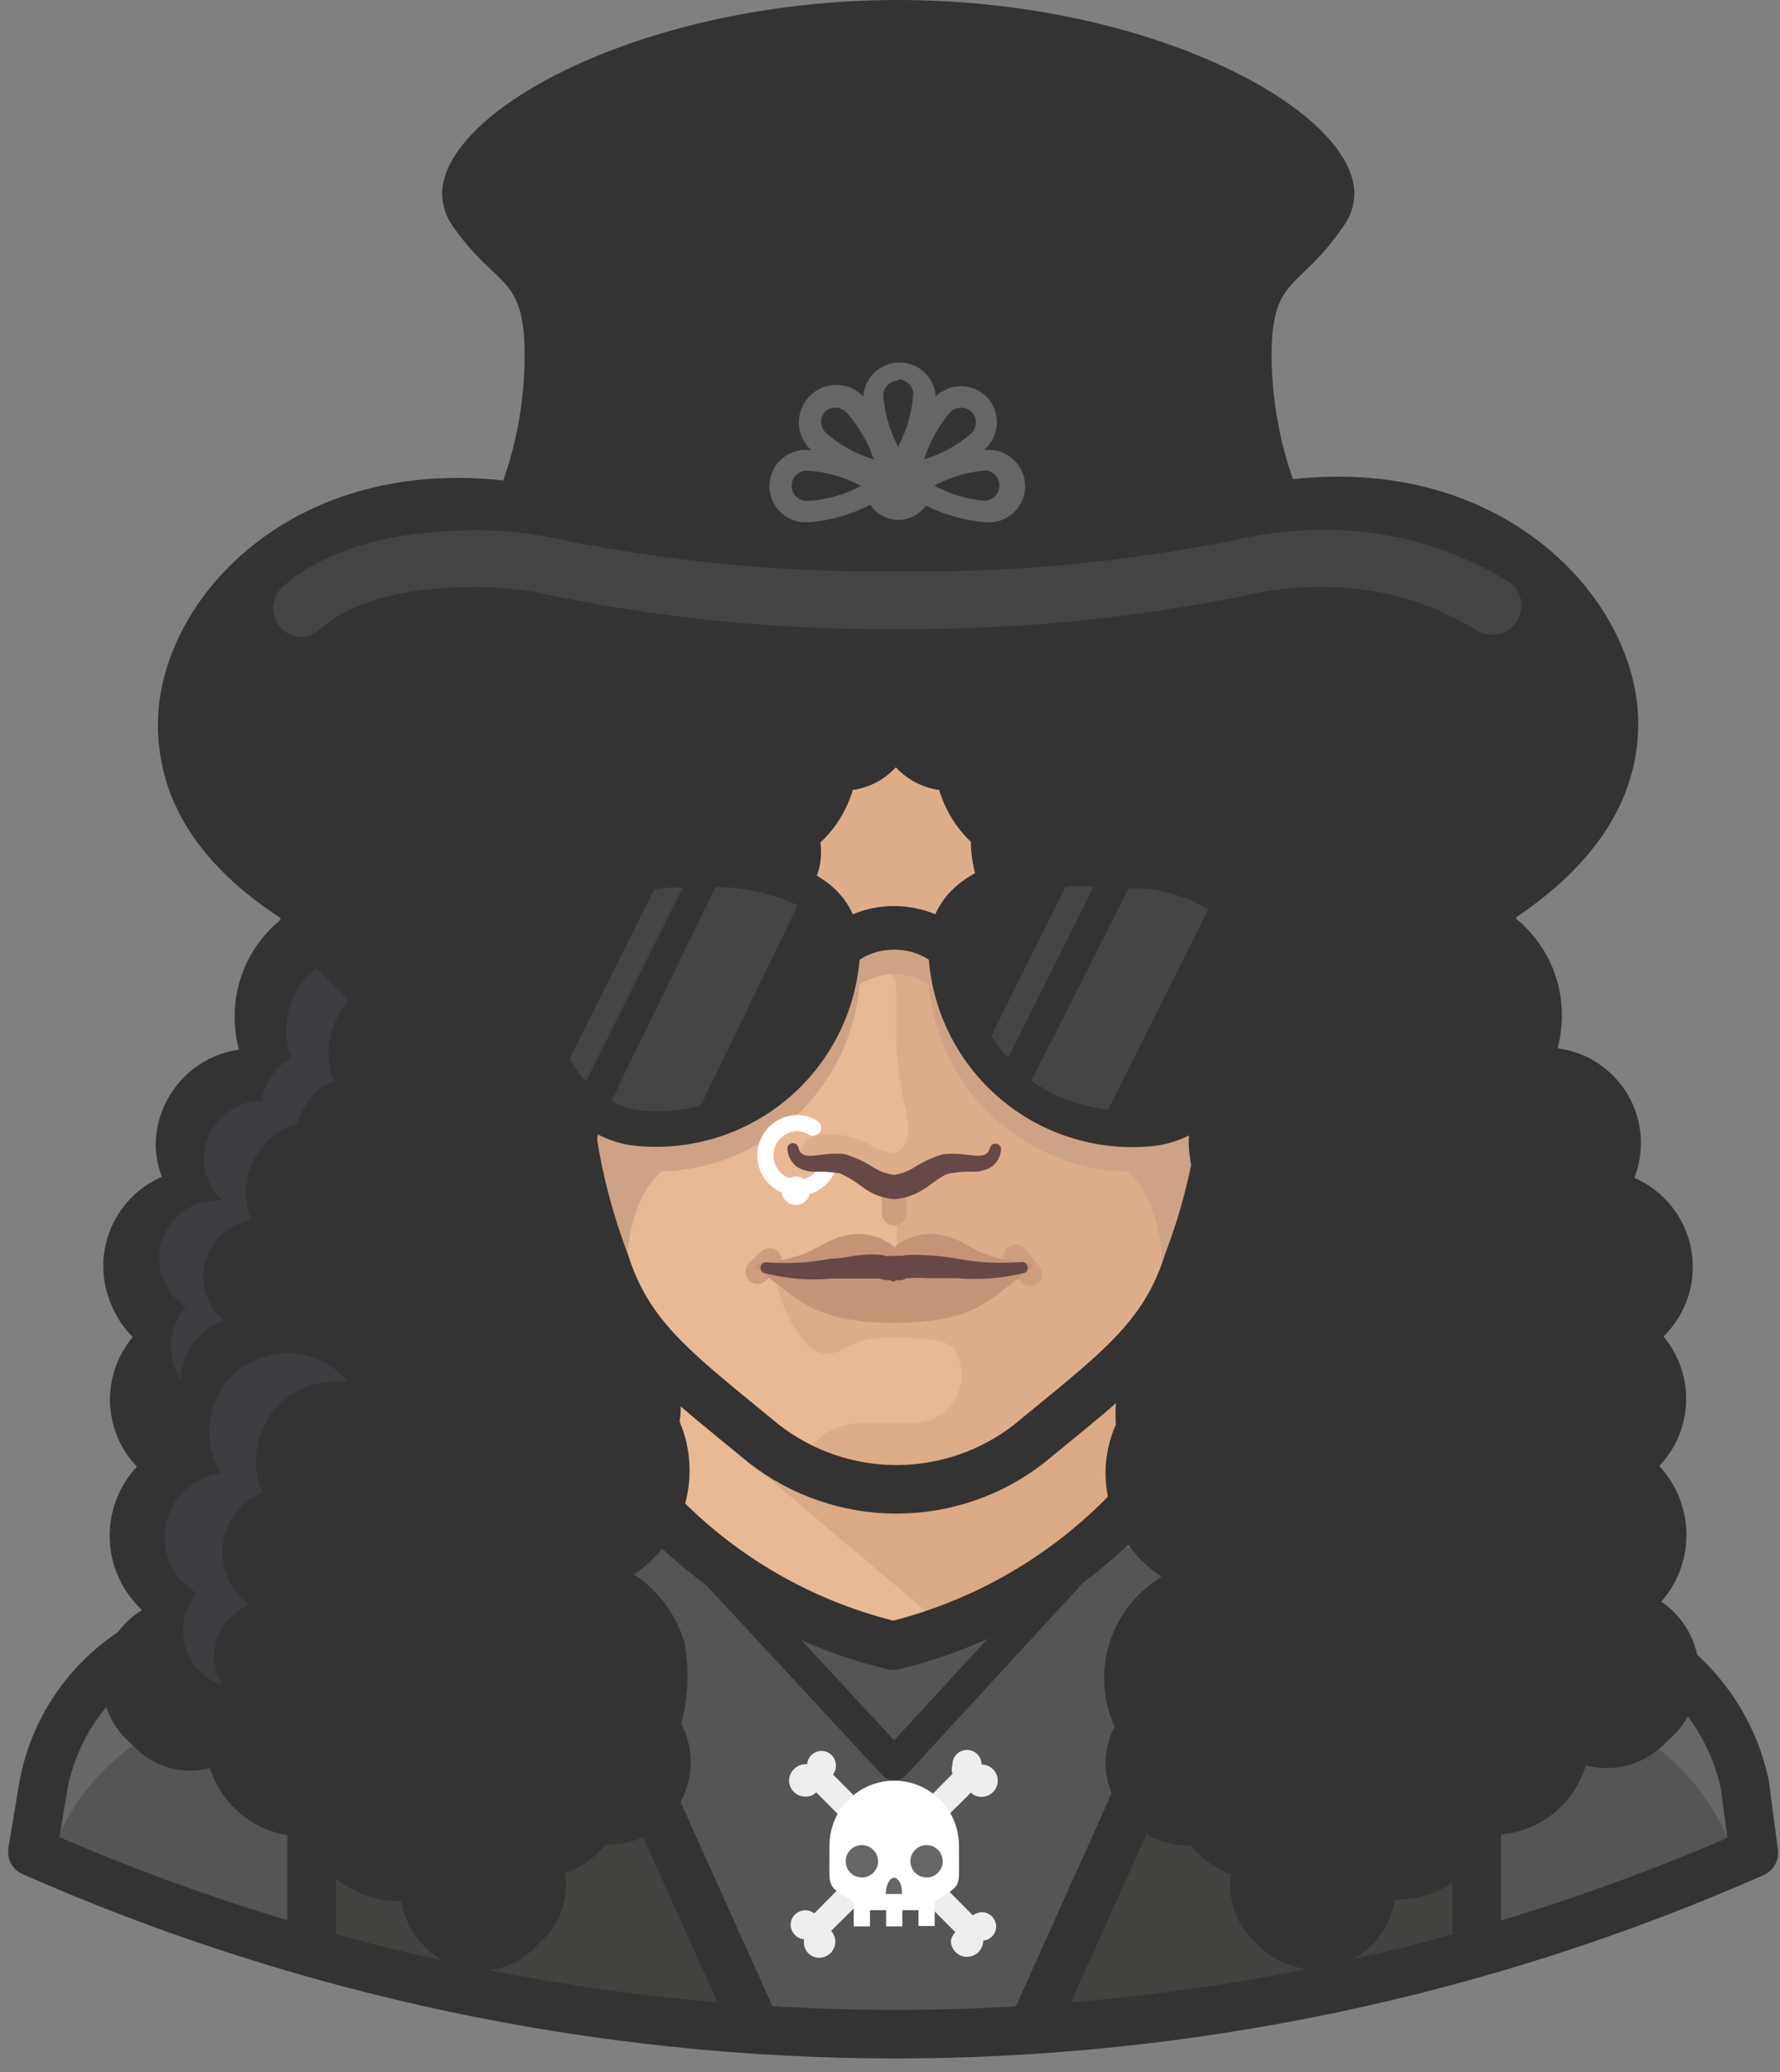 <svg width="55" height="64" viewBox="0 0 55 64" fill="none" xmlns="http://www.w3.org/2000/svg">
<rect x="0" y="0" width="55" height="64" fill="#808080" stroke="none"/>
<path d="M17.1 47.56C17.1 47.56 9.49 49.3 6 50.17C4.838 50.469 3.785 51.09 2.962 51.963C2.139 52.835 1.58 53.923 1.35 55.1L1 57.2C9.391 60.901 18.459 62.819 27.63 62.83C36.776 62.829 45.822 60.922 54.19 57.23L53.91 55.1C53.655 53.928 53.083 52.848 52.255 51.978C51.428 51.109 50.378 50.483 49.22 50.17C43.85 48.61 38.1 47.56 38.1 47.56" fill="#676767"/>
<path d="M48.68 52.76C46.41 52.31 42.76 49.63 38.89 48.63C31.56 46.74 23.87 46.74 16.54 48.63C12.54 49.63 8.82 52.34 6.54 52.8C5.386 53.078 4.321 53.645 3.447 54.448C2.572 55.251 1.916 56.264 1.54 57.39C9.772 60.939 18.636 62.79 27.6 62.83C36.549 62.793 45.397 60.928 53.6 57.35C53.231 56.233 52.588 55.227 51.728 54.425C50.868 53.623 49.82 53.05 48.68 52.76Z" fill="#555555"/>
<path d="M45.63 60.58C41.141 61.702 36.558 62.408 31.94 62.69L39.66 45.49L45.66 47.28L45.63 60.58Z" fill="#42423F"/>
<path d="M45.63 47.28V60.58" stroke="#333333" stroke-width="1.5" stroke-linejoin="round"/>
<path d="M31.88 62.71L39.61 45.52" stroke="#333333" stroke-width="1.5" stroke-linejoin="round"/>
<path d="M9.63 60.58C14.119 61.702 18.702 62.408 23.32 62.69L15.59 45.49C13.39 46.16 11.79 46.62 9.59 47.28L9.63 60.58Z" fill="#42423F"/>
<path d="M9.63 47.28V60.58" stroke="#333333" stroke-width="1.5" stroke-linejoin="round"/>
<path d="M50.62 22.34C50.62 18.59 46.56 14.07 39.95 14.8C39.522 13.578 39.299 12.294 39.29 11C39.29 8.5 40.14 9 41.5 7C41.718 6.711 41.841 6.362 41.85 6C41.85 3.38 35.54 0 27.75 0C19.96 0 13.66 3.38 13.66 6C13.67 6.36 13.789 6.708 14 7C15.36 8.94 16.21 8.45 16.21 11C16.207 12.308 15.984 13.606 15.55 14.84C8.91 14.11 4.88 18.59 4.88 22.38C4.88 31 22.2 32.74 27.63 32.74C38.59 32.7 50.62 29.39 50.62 22.34Z" fill="#333333"/>
<path d="M19.6 39.83V45.83C21.651 48.323 24.46 50.079 27.6 50.83C30.735 50.067 33.541 48.314 35.6 45.83V39.83H19.6Z" fill="#E8B992"/>
<path d="M19.6 42.14L29.23 50.29C31.726 49.423 33.932 47.879 35.6 45.83V39.83H19.6V42.14Z" fill="#DBA983"/>
<path d="M19.6 39.83V45.83C21.651 48.323 24.46 50.079 27.6 50.83C30.735 50.067 33.541 48.314 35.6 45.83V39.83H19.6Z" stroke="#333333" stroke-width="1.5" stroke-linecap="square" stroke-linejoin="round"/>
<path d="M37.89 26.89C37.89 26.89 37.89 26.04 37.89 22.89C37.89 18.53 33.89 13.29 27.65 13.18C21.4 13.29 17.41 18.53 17.41 22.89C17.41 26.04 17.41 26.89 17.41 26.89C15.65 26.36 14.66 26.97 15.41 31.2C15.69 32.8 16.3 35.07 17.69 35.2C17.889 36.492 18.224 37.759 18.69 38.98C19.44 41.35 20.93 42.39 23.61 44.6C24.78 45.508 26.219 46.001 27.7 46.001C29.181 46.001 30.62 45.508 31.79 44.6C34.47 42.39 35.96 41.35 36.71 38.98C37.176 37.759 37.511 36.492 37.71 35.2C39.1 35.07 39.71 32.8 39.99 31.2C40.64 27 39.65 26.36 37.89 26.89Z" fill="#E8B992"/>
<path d="M37.85 27L38.05 23C38.022 20.835 37.167 18.764 35.66 17.21C34.671 16.04 33.448 15.09 32.071 14.42C30.693 13.75 29.191 13.376 27.66 13.32C26.613 13.357 25.576 13.543 24.58 13.87C24.58 17.45 24.69 23.55 24.69 24.95C24.69 26.95 22.69 26.95 22.69 27.95C23.323 27.985 23.935 28.189 24.463 28.541C24.99 28.892 25.414 29.379 25.69 29.95H27.19C27.323 29.95 27.45 30.003 27.544 30.096C27.637 30.19 27.69 30.317 27.69 30.45V32C27.69 34.08 28.54 35.13 27.69 35.61C26.95 35.61 26.82 35.03 25.46 35.03C24.81 35.03 24.53 35.71 24.83 36.03C26.47 36.1 26.39 36.66 27.71 36.68V40.46C27.715 40.591 27.769 40.715 27.862 40.808C27.955 40.901 28.079 40.955 28.21 40.96C28.608 40.96 28.989 41.118 29.271 41.399C29.552 41.681 29.71 42.062 29.71 42.46C29.71 42.858 29.552 43.239 29.271 43.521C28.989 43.802 28.608 43.96 28.21 43.96H26.61C26.126 43.955 25.657 44.125 25.289 44.44C24.921 44.754 24.68 45.191 24.61 45.67V45.76C25.548 46.108 26.553 46.242 27.55 46.15C29.103 46.293 30.657 45.886 31.94 45C34.83 42.82 36.7 40.9 37.06 38.94C37.313 37.742 37.497 36.53 37.61 35.31C39.01 35.2 39.61 32.93 39.89 31.31C40.61 27.07 39.61 26.46 37.85 27Z" fill="#DDAD8A"/>
<path d="M20.41 36.21C20.41 36.21 18.73 37.47 19.63 41.5L17.47 36.09L17.6 35L19.22 35.59L20.56 35.73L20.41 36.21Z" fill="#CEA284"/>
<path d="M36.27 27.32C34.91 27.1 30 26.48 28.9 29C28.082 28.67 27.168 28.67 26.35 29C25.22 26.46 20.35 27.13 18.98 27.3C18.087 27.412 17.268 27.853 16.683 28.538C16.098 29.222 15.791 30.1 15.82 31C15.88 33.43 17.45 36 19.75 36.16C21.417 36.298 23.07 35.77 24.347 34.689C25.624 33.609 26.42 32.067 26.56 30.4C26.88 30.197 27.251 30.09 27.63 30.09C28.009 30.09 28.38 30.197 28.7 30.4C28.767 31.225 28.996 32.028 29.373 32.764C29.75 33.501 30.269 34.156 30.9 34.691C31.53 35.227 32.26 35.634 33.048 35.887C33.836 36.141 34.665 36.237 35.49 36.17C37.79 36.03 39.36 33.43 39.42 31.01C39.436 30.116 39.125 29.248 38.544 28.568C37.964 27.888 37.155 27.444 36.27 27.32Z" fill="#CEA284"/>
<path d="M34.87 36.21C34.87 36.21 36.55 37.47 35.65 41.5L37.81 36.09L37.68 35L36.06 35.59L34.72 35.73L34.87 36.21Z" fill="#CEA284"/>
<path d="M37.89 26.89C37.89 26.89 37.89 26.04 37.89 22.89C37.89 18.53 33.89 13.29 27.65 13.18C21.4 13.29 17.41 18.53 17.41 22.89C17.41 26.04 17.41 26.89 17.41 26.89C15.65 26.36 14.66 26.97 15.41 31.2C15.69 32.8 16.3 35.07 17.69 35.2C17.889 36.492 18.224 37.759 18.69 38.98C19.44 41.35 20.93 42.39 23.61 44.6C24.78 45.508 26.219 46.001 27.7 46.001C29.181 46.001 30.62 45.508 31.79 44.6C34.47 42.39 35.96 41.35 36.71 38.98C37.176 37.759 37.511 36.492 37.71 35.2C39.1 35.07 39.71 32.8 39.99 31.2C40.64 27 39.65 26.36 37.89 26.89Z" stroke="#333333" stroke-width="1.5" stroke-linecap="round" stroke-linejoin="round"/>
<path d="M23.94 39C23.958 39.933 24.313 40.828 24.94 41.52C25.077 41.676 25.267 41.777 25.473 41.803C25.68 41.828 25.889 41.778 26.06 41.66C26.527 41.393 27.064 41.274 27.6 41.32C28.27 41.32 29.15 41.32 29.44 41.63C29.73 41.94 29.98 41.84 30.27 41.52C30.892 40.77 31.244 39.834 31.27 38.86L23.94 39Z" fill="#DDAD8A"/>
<path d="M23.78 38.93L23.41 39.28" stroke="#CE9E7E" stroke-width="0.75" stroke-miterlimit="10" stroke-linecap="round"/>
<path d="M31.38 38.81L31.83 39.35" stroke="#CE9E7E" stroke-width="0.75" stroke-miterlimit="10" stroke-linecap="round"/>
<path d="M27.63 36.66V37.47" stroke="#CE9E7E" stroke-width="0.75" stroke-miterlimit="10" stroke-linecap="round"/>
<path d="M17.1 47.56C17.1 47.56 9.49 49.3 6 50.17C4.838 50.469 3.785 51.09 2.962 51.963C2.139 52.835 1.58 53.923 1.35 55.1L1 57.2C9.391 60.901 18.459 62.819 27.63 62.83C36.776 62.829 45.822 60.922 54.19 57.23L53.91 55.1C53.655 53.928 53.083 52.848 52.255 51.978C51.428 51.109 50.378 50.483 49.22 50.17C43.85 48.61 38.1 47.56 38.1 47.56" stroke="#333333" stroke-width="1.5" stroke-linejoin="round"/>
<path d="M51.35 49.45C51.853 48.867 52.124 48.119 52.109 47.35C52.094 46.58 51.795 45.843 51.27 45.28C51.78 44.746 52.075 44.043 52.099 43.305C52.123 42.567 51.874 41.846 51.4 41.28C51.752 40.936 52.015 40.511 52.164 40.042C52.314 39.573 52.345 39.074 52.256 38.59C52.167 38.106 51.961 37.651 51.654 37.266C51.348 36.88 50.952 36.576 50.5 36.38C50.663 35.963 50.729 35.514 50.693 35.067C50.657 34.62 50.519 34.188 50.291 33.802C50.062 33.416 49.749 33.088 49.374 32.842C49 32.595 48.574 32.437 48.13 32.38C48.213 32.053 48.257 31.717 48.26 31.38C48.265 30.806 48.14 30.239 47.896 29.72C47.652 29.2 47.295 28.742 46.85 28.38C47.18 23 39.44 12.85 27.6 12.85C17 12.85 8.66 23.06 8.66 28.42C8.215 28.782 7.858 29.24 7.614 29.759C7.37 30.279 7.245 30.846 7.25 31.42C7.253 31.757 7.297 32.093 7.38 32.42C6.673 32.522 6.025 32.874 5.554 33.411C5.083 33.948 4.819 34.636 4.81 35.35C4.816 35.692 4.88 36.03 5 36.35C4.638 36.507 4.31 36.733 4.036 37.016C3.761 37.3 3.546 37.635 3.401 38.001C3.256 38.368 3.185 38.76 3.191 39.155C3.198 39.549 3.283 39.938 3.44 40.3C3.593 40.673 3.817 41.012 4.1 41.3C3.626 41.866 3.377 42.587 3.4 43.325C3.424 44.063 3.72 44.766 4.23 45.3C3.949 45.601 3.73 45.955 3.586 46.34C3.442 46.726 3.376 47.137 3.391 47.548C3.405 47.96 3.501 48.364 3.673 48.739C3.844 49.113 4.088 49.45 4.39 49.73C4.038 49.941 3.743 50.234 3.528 50.584C3.314 50.934 3.187 51.33 3.158 51.739C3.13 52.149 3.201 52.559 3.365 52.935C3.529 53.311 3.781 53.642 4.1 53.9C4.394 54.228 4.773 54.468 5.195 54.593C5.616 54.718 6.065 54.724 6.49 54.61C6.678 55.216 7.053 55.746 7.562 56.125C8.07 56.504 8.686 56.713 9.32 56.72H9.48C9.686 57.302 10.066 57.806 10.569 58.164C11.072 58.522 11.673 58.716 12.29 58.72H12.4C12.495 59.308 12.791 59.845 13.238 60.239C13.685 60.633 14.255 60.86 14.85 60.88C15.199 60.873 15.542 60.79 15.856 60.638C16.17 60.486 16.448 60.269 16.67 60C16.975 59.744 17.208 59.413 17.346 59.039C17.485 58.666 17.524 58.263 17.46 57.87C17.948 57.679 18.381 57.37 18.72 56.97H18.77C19.102 56.978 19.433 56.92 19.742 56.798C20.051 56.676 20.333 56.493 20.57 56.26C20.961 55.878 21.22 55.38 21.308 54.841C21.397 54.301 21.309 53.747 21.06 53.26V53.2C21.276 52.383 21.303 51.529 21.14 50.7C20.879 49.851 20.331 49.119 19.59 48.63C20.338 48.131 20.888 47.386 21.146 46.524C21.403 45.662 21.352 44.738 21 43.91C21.088 43.35 20.989 42.777 20.717 42.28C20.446 41.783 20.018 41.389 19.5 41.16C19.304 41.08 19.139 40.941 19.027 40.761C18.916 40.581 18.864 40.371 18.88 40.16C18.954 39.586 18.895 39.002 18.708 38.454C18.521 37.906 18.21 37.409 17.8 37C18.028 36.634 18.209 36.241 18.34 35.83C18.629 34.615 18.51 33.34 18 32.2L19 31.94C21.13 31.41 22.89 30.61 22.59 28.44H22.86C23.143 28.484 23.432 28.472 23.71 28.404C23.989 28.337 24.251 28.215 24.482 28.046C24.713 27.877 24.909 27.664 25.058 27.419C25.207 27.175 25.306 26.903 25.35 26.62C25.375 26.421 25.375 26.219 25.35 26.02C25.823 25.579 26.168 25.02 26.35 24.4C26.861 24.328 27.331 24.081 27.68 23.7C28.032 24.081 28.506 24.328 29.02 24.4C29.2 25.011 29.538 25.563 30 26V26.14C30.043 26.933 30.308 27.698 30.764 28.349C31.22 28.999 31.849 29.509 32.58 29.82L32.66 30.34C32.707 30.756 32.836 31.157 33.04 31.522C33.245 31.887 33.52 32.207 33.849 32.465C34.179 32.721 34.557 32.91 34.961 33.019C35.364 33.129 35.786 33.156 36.2 33.1C36.369 33.082 36.537 33.049 36.7 33C36.839 33.177 36.996 33.338 37.17 33.48C36.88 34.036 36.73 34.653 36.73 35.28C36.739 35.88 36.89 36.469 37.17 37C36.861 37.291 36.632 37.655 36.504 38.06C36.376 38.464 36.354 38.895 36.44 39.31C36.48 39.528 36.46 39.753 36.382 39.961C36.305 40.168 36.173 40.351 36 40.49C35.48 40.907 35.07 41.445 34.806 42.057C34.541 42.669 34.429 43.335 34.48 44C34.27 44.469 34.161 44.976 34.16 45.49C34.161 46.126 34.319 46.753 34.621 47.313C34.923 47.873 35.359 48.35 35.89 48.7L35.66 48.86C34.968 49.346 34.467 50.059 34.244 50.875C34.021 51.691 34.091 52.559 34.44 53.33C34.259 53.679 34.163 54.066 34.16 54.46C34.168 55.136 34.442 55.782 34.923 56.258C35.404 56.733 36.053 57 36.73 57H36.78C37.118 57.4 37.552 57.709 38.04 57.9C37.984 58.262 38.015 58.632 38.13 58.979C38.245 59.327 38.44 59.642 38.7 59.9C38.929 60.175 39.212 60.4 39.532 60.56C39.853 60.72 40.203 60.812 40.56 60.83C41.172 60.833 41.764 60.616 42.23 60.22C42.696 59.824 43.004 59.274 43.1 58.67H43.21C43.827 58.666 44.428 58.472 44.931 58.114C45.434 57.756 45.814 57.252 46.02 56.67H46.18C46.816 56.658 47.432 56.445 47.939 56.06C48.446 55.676 48.818 55.14 49 54.53C49.449 54.647 49.922 54.638 50.367 54.504C50.811 54.369 51.21 54.116 51.52 53.77C52.069 53.32 52.419 52.672 52.492 51.965C52.565 51.259 52.356 50.553 51.91 50C51.741 49.792 51.542 49.61 51.32 49.46L51.35 49.45Z" fill="#333333"/>
<path d="M5.59 42.61C5.6 42.208 5.732 41.818 5.967 41.491C6.203 41.165 6.531 40.917 6.91 40.78C6.732 40.631 6.585 40.448 6.478 40.242C6.371 40.036 6.306 39.81 6.286 39.579C6.267 39.347 6.293 39.114 6.364 38.893C6.435 38.672 6.549 38.467 6.7 38.29C6.97 37.963 7.351 37.746 7.77 37.68C7.659 37.41 7.601 37.122 7.6 36.83C7.601 36.346 7.76 35.875 8.052 35.489C8.344 35.103 8.754 34.822 9.22 34.69C9.283 34.4 9.416 34.129 9.607 33.903C9.799 33.676 10.044 33.5 10.32 33.39C10.214 33.115 10.156 32.824 10.15 32.53C10.151 31.926 10.38 31.344 10.79 30.9L9.79 29.9C9.495 30.124 9.256 30.412 9.091 30.744C8.926 31.075 8.84 31.44 8.84 31.81C8.841 32.108 8.899 32.403 9.01 32.68C8.763 32.812 8.55 33.001 8.389 33.23C8.227 33.459 8.121 33.723 8.08 34C7.608 34.005 7.157 34.196 6.824 34.531C6.491 34.865 6.303 35.318 6.3 35.79C6.301 36.033 6.352 36.273 6.45 36.495C6.548 36.717 6.691 36.916 6.87 37.08H6.69C6.306 37.082 5.932 37.208 5.626 37.44C5.319 37.671 5.095 37.996 4.988 38.365C4.882 38.734 4.897 39.128 5.032 39.487C5.168 39.847 5.416 40.153 5.74 40.36C5.447 40.691 5.283 41.118 5.28 41.56C5.272 41.934 5.38 42.301 5.59 42.61Z" fill="#3C3C41"/>
<path d="M6.61 51.21C6.61 50.86 6.714 50.517 6.908 50.226C7.101 49.934 7.377 49.706 7.7 49.57C7.271 49.26 6.982 48.791 6.898 48.268C6.813 47.745 6.94 47.21 7.25 46.78C7.468 46.478 7.766 46.242 8.11 46.1C7.969 45.786 7.901 45.444 7.91 45.1C7.91 44.458 8.165 43.843 8.619 43.389C9.073 42.935 9.688 42.68 10.33 42.68C10.466 42.66 10.604 42.66 10.74 42.68C10.516 42.403 10.232 42.179 9.91 42.025C9.589 41.871 9.237 41.791 8.88 41.79C8.238 41.79 7.623 42.045 7.169 42.499C6.715 42.953 6.46 43.568 6.46 44.21C6.46 44.663 6.588 45.107 6.83 45.49C6.414 45.543 6.025 45.725 5.719 46.011C5.412 46.297 5.203 46.673 5.121 47.084C5.04 47.495 5.089 47.922 5.263 48.303C5.437 48.685 5.726 49.002 6.09 49.21C5.783 49.56 5.628 50.018 5.657 50.483C5.687 50.948 5.901 51.382 6.25 51.69C6.429 51.857 6.645 51.98 6.88 52.05C6.721 51.797 6.628 51.508 6.61 51.21Z" fill="#3C3C41"/>
<path d="M36.27 26.53C34.91 26.31 30.03 25.69 28.9 28.24C28.496 28.071 28.063 27.985 27.625 27.985C27.187 27.985 26.754 28.071 26.35 28.24C25.22 25.7 20.35 26.37 18.98 26.54C18.086 26.649 17.265 27.09 16.68 27.775C16.095 28.46 15.788 29.34 15.82 30.24C15.88 32.67 17.45 35.24 19.75 35.4C21.417 35.538 23.07 35.01 24.347 33.929C25.624 32.849 26.42 31.307 26.56 29.64C26.88 29.437 27.251 29.33 27.63 29.33C28.009 29.33 28.38 29.437 28.7 29.64C28.767 30.465 28.996 31.268 29.373 32.005C29.751 32.741 30.269 33.396 30.9 33.931C31.53 34.467 32.26 34.874 33.048 35.127C33.836 35.381 34.665 35.477 35.49 35.41C37.79 35.27 39.36 32.67 39.42 30.25C39.444 29.351 39.135 28.475 38.554 27.789C37.974 27.103 37.16 26.655 36.27 26.53Z" fill="#333333"/>
<path d="M21.1 27.41C20.802 27.399 20.504 27.419 20.21 27.47L17.6 32.7C17.743 32.953 17.91 33.191 18.1 33.41L21.1 27.41Z" fill="#444444"/>
<path d="M21.65 34.15L24.65 27.96C23.855 27.59 22.988 27.399 22.11 27.4L18.89 34C18.89 34 19.68 34.62 21.65 34.15Z" fill="#444444"/>
<path d="M33.79 27.38H32.93L30.63 32C30.783 32.241 30.957 32.469 31.15 32.68L33.79 27.38Z" fill="#444444"/>
<path d="M34.87 27.44L31.87 33.38C32.571 33.875 33.387 34.182 34.24 34.27L37.33 28.09C36.591 27.637 35.736 27.412 34.87 27.44Z" fill="#444444"/>
<path d="M35.6 45.83L27.63 54.49L19.6 45.83" stroke="#333333" stroke-linecap="square" stroke-linejoin="round"/>
<path d="M23.38 62.71L15.64 45.52" stroke="#333333" stroke-width="1.5" stroke-linejoin="round"/>
<path d="M30.33 54.5C30.33 54.381 30.282 54.266 30.198 54.182C30.114 54.097 29.999 54.05 29.88 54.05C29.761 54.05 29.646 54.097 29.562 54.182C29.477 54.266 29.43 54.381 29.43 54.5C29.4 54.594 29.4 54.696 29.43 54.79L25.16 59.1C25.094 59.047 25.014 59.015 24.93 59.005C24.846 58.996 24.762 59.01 24.685 59.047C24.609 59.083 24.545 59.14 24.5 59.212C24.454 59.283 24.43 59.365 24.43 59.45C24.432 59.562 24.474 59.67 24.55 59.752C24.625 59.835 24.729 59.888 24.84 59.9V60C24.84 60.125 24.889 60.244 24.978 60.332C25.066 60.42 25.185 60.47 25.31 60.47C25.442 60.47 25.57 60.417 25.663 60.324C25.757 60.23 25.81 60.103 25.81 59.97C25.808 59.848 25.761 59.731 25.68 59.64L30 55.37C30.044 55.412 30.095 55.446 30.152 55.468C30.209 55.49 30.269 55.501 30.33 55.5C30.462 55.5 30.59 55.447 30.683 55.353C30.777 55.26 30.83 55.133 30.83 55C30.83 54.867 30.777 54.74 30.683 54.646C30.59 54.553 30.462 54.5 30.33 54.5Z" fill="#EEEEEE"/>
<path d="M30.33 59.06C30.232 59.067 30.139 59.102 30.06 59.16L25.74 54.81C25.799 54.729 25.831 54.631 25.83 54.53C25.83 54.411 25.782 54.296 25.698 54.212C25.614 54.127 25.499 54.08 25.38 54.08C25.269 54.082 25.163 54.125 25.081 54.201C25 54.276 24.95 54.379 24.94 54.49H24.88C24.749 54.495 24.625 54.549 24.532 54.642C24.439 54.735 24.385 54.859 24.38 54.99C24.38 55.123 24.433 55.25 24.526 55.344C24.62 55.437 24.747 55.49 24.88 55.49C24.943 55.495 25.006 55.485 25.064 55.463C25.123 55.44 25.176 55.405 25.22 55.36L29.52 59.68C29.449 59.751 29.4 59.841 29.38 59.94C29.38 60.073 29.433 60.2 29.526 60.294C29.62 60.387 29.747 60.44 29.88 60.44C30.012 60.44 30.14 60.387 30.233 60.294C30.327 60.2 30.38 60.073 30.38 59.94C30.488 59.93 30.588 59.881 30.662 59.801C30.736 59.722 30.778 59.618 30.78 59.51C30.78 59.391 30.733 59.276 30.648 59.192C30.564 59.107 30.449 59.06 30.33 59.06Z" fill="#EEEEEE"/>
<path d="M28.88 58.74V59.49H28.38V59H27.88V59.5H27.38V59H26.88V59.5H26.38V58.75C25.52 58.18 25.63 58.45 25.63 57C25.63 56.47 25.841 55.961 26.216 55.586C26.591 55.211 27.1 55 27.63 55C28.16 55 28.669 55.211 29.044 55.586C29.419 55.961 29.63 56.47 29.63 57C29.62 58.41 29.77 58.15 28.88 58.74Z" fill="white"/>
<path d="M28.63 57.99C28.906 57.99 29.13 57.766 29.13 57.49C29.13 57.214 28.906 56.99 28.63 56.99C28.354 56.99 28.13 57.214 28.13 57.49C28.13 57.766 28.354 57.99 28.63 57.99Z" fill="#666666"/>
<path d="M26.63 57.99C26.906 57.99 27.13 57.766 27.13 57.49C27.13 57.214 26.906 56.99 26.63 56.99C26.354 56.99 26.13 57.214 26.13 57.49C26.13 57.766 26.354 57.99 26.63 57.99Z" fill="#666666"/>
<path d="M27.62 58C27.49 58 27.37 58.23 27.37 58.5H27.87C27.88 58.22 27.77 58 27.62 58Z" fill="#666666"/>
<path d="M9.33 19.68C9.203 19.679 9.077 19.65 8.962 19.597C8.846 19.543 8.743 19.466 8.66 19.37C8.583 19.282 8.524 19.179 8.487 19.067C8.449 18.956 8.434 18.838 8.443 18.721C8.451 18.604 8.483 18.49 8.535 18.385C8.588 18.28 8.661 18.186 8.75 18.11C10.06 16.97 12.07 16.38 14.75 16.38C15.591 16.38 16.429 16.47 17.25 16.65C20.718 17.357 24.251 17.693 27.79 17.65C31.316 17.693 34.836 17.358 38.29 16.65C39.121 16.467 39.969 16.373 40.82 16.37C42.886 16.341 44.917 16.907 46.67 18C46.848 18.14 46.966 18.343 47.001 18.567C47.036 18.79 46.985 19.019 46.859 19.207C46.733 19.395 46.54 19.529 46.32 19.581C46.099 19.634 45.867 19.601 45.67 19.49C44.201 18.575 42.5 18.103 40.77 18.13C40.05 18.126 39.333 18.203 38.63 18.36C35.048 19.101 31.398 19.459 27.74 19.43C24.072 19.461 20.411 19.099 16.82 18.35C16.123 18.202 15.412 18.128 14.7 18.13C12.53 18.13 10.86 18.57 9.9 19.42C9.745 19.569 9.544 19.661 9.33 19.68Z" fill="#444445"/>
<path d="M27.64 40.86C30.32 40.86 30.71 39.95 31.89 39.17C31.898 39.156 31.902 39.141 31.902 39.125C31.902 39.109 31.898 39.094 31.89 39.08C31.885 39.065 31.876 39.051 31.863 39.04C31.851 39.03 31.836 39.023 31.82 39.02C30 38.86 30 38.29 29 38.13C28.759 38.097 28.513 38.114 28.279 38.181C28.045 38.249 27.827 38.364 27.64 38.52C27.453 38.364 27.235 38.249 27.001 38.181C26.767 38.114 26.521 38.097 26.28 38.13C25.28 38.29 25.28 38.86 23.43 39.02C23.415 39.024 23.401 39.032 23.389 39.042C23.376 39.053 23.367 39.066 23.36 39.08C23.351 39.093 23.346 39.109 23.346 39.125C23.346 39.141 23.351 39.157 23.36 39.17C24.57 40 25 40.86 27.64 40.86Z" fill="#C69377"/>
<path d="M31.67 39.31C30.985 39.485 30.275 39.542 29.57 39.48C29.23 39.48 28.9 39.48 28.57 39.48C28.424 39.464 28.276 39.464 28.13 39.48H27.93C27.809 39.511 27.685 39.531 27.56 39.54C27.462 39.549 27.365 39.519 27.289 39.458C27.212 39.396 27.163 39.307 27.15 39.21C27.145 39.16 27.149 39.109 27.163 39.061C27.177 39.013 27.201 38.968 27.233 38.929C27.264 38.89 27.303 38.858 27.347 38.834C27.392 38.81 27.44 38.795 27.49 38.79H27.73C27.785 38.781 27.84 38.784 27.893 38.799C27.946 38.814 27.996 38.84 28.038 38.875C28.08 38.911 28.113 38.955 28.136 39.005C28.16 39.056 28.172 39.11 28.172 39.165C28.172 39.22 28.16 39.275 28.136 39.325C28.113 39.375 28.08 39.419 28.038 39.455C27.996 39.49 27.946 39.516 27.893 39.531C27.84 39.546 27.785 39.549 27.73 39.54H27.36L27.16 39.49H26.72C26.4 39.49 26.07 39.49 25.72 39.49C25.016 39.558 24.305 39.5 23.62 39.32C23.578 39.308 23.543 39.28 23.521 39.242C23.499 39.204 23.493 39.159 23.503 39.117C23.514 39.075 23.54 39.038 23.576 39.014C23.613 38.991 23.657 38.982 23.7 38.99C24.352 39.042 25.008 39.005 25.65 38.88C25.99 38.88 26.33 38.78 26.65 38.76C26.84 38.74 27.031 38.74 27.22 38.76C27.321 38.778 27.422 38.801 27.52 38.83H27.66V39.58H27.54V38.83H27.68L27.98 38.77C28.17 38.755 28.36 38.755 28.55 38.77C28.91 38.77 29.25 38.83 29.55 38.87C30.209 38.999 30.882 39.036 31.55 38.98C31.573 38.976 31.596 38.976 31.618 38.981C31.64 38.985 31.661 38.995 31.68 39.008C31.698 39.021 31.714 39.037 31.726 39.057C31.738 39.076 31.747 39.097 31.75 39.12C31.759 39.156 31.757 39.194 31.742 39.228C31.728 39.263 31.702 39.291 31.67 39.31Z" fill="#674848"/>
<path d="M25.6 36C25.543 36.173 25.44 36.328 25.302 36.446C25.164 36.565 24.996 36.644 24.817 36.675C24.637 36.705 24.452 36.686 24.283 36.619C24.113 36.552 23.965 36.44 23.855 36.295C23.744 36.151 23.675 35.978 23.656 35.797C23.636 35.616 23.666 35.433 23.743 35.268C23.819 35.102 23.94 34.961 24.091 34.859C24.242 34.758 24.418 34.699 24.6 34.69C24.783 34.688 24.963 34.737 25.12 34.83" stroke="white" stroke-width="0.5" stroke-miterlimit="10" stroke-linecap="round"/>
<path d="M24.59 36.97C24.695 36.97 24.78 36.885 24.78 36.78C24.78 36.675 24.695 36.59 24.59 36.59C24.485 36.59 24.4 36.675 24.4 36.78C24.4 36.885 24.485 36.97 24.59 36.97Z" stroke="white" stroke-width="0.5" stroke-miterlimit="10" stroke-linecap="round"/>
<path d="M24.67 35.45C24.79 35.93 25.35 35.55 26.11 35.65C26.421 35.744 26.718 35.882 26.99 36.06C27.185 36.18 27.403 36.258 27.63 36.29C27.855 36.255 28.069 36.173 28.26 36.05C28.535 35.872 28.835 35.737 29.15 35.65C29.92 35.56 30.46 35.92 30.59 35.45C30.596 35.428 30.606 35.408 30.62 35.39C30.633 35.372 30.65 35.357 30.67 35.346C30.689 35.335 30.711 35.328 30.733 35.325C30.756 35.322 30.778 35.324 30.8 35.33C30.841 35.337 30.877 35.36 30.901 35.394C30.926 35.427 30.936 35.469 30.93 35.51C30.923 35.611 30.894 35.71 30.846 35.8C30.797 35.89 30.731 35.968 30.65 36.03C30.489 36.134 30.302 36.19 30.11 36.19C29.842 36.179 29.573 36.199 29.31 36.25C28.89 36.37 28.5 36.98 27.63 37.04C27.266 37.011 26.918 36.875 26.63 36.65C26.42 36.488 26.192 36.35 25.95 36.24C25.686 36.198 25.418 36.181 25.15 36.19C24.958 36.19 24.771 36.134 24.61 36.03C24.452 35.9 24.352 35.713 24.33 35.51C24.322 35.465 24.332 35.419 24.359 35.381C24.385 35.343 24.425 35.318 24.47 35.31C24.515 35.302 24.561 35.312 24.599 35.339C24.637 35.365 24.662 35.405 24.67 35.45Z" fill="#674848"/>
<path d="M30.48 13.89H30.41L30.48 13.83C30.686 13.619 30.802 13.335 30.802 13.04C30.802 12.745 30.686 12.461 30.48 12.25C30.27 12.044 29.988 11.929 29.695 11.929C29.401 11.929 29.119 12.044 28.91 12.25V12.31C28.91 12.31 28.91 12.23 28.91 12.21C28.884 11.932 28.755 11.675 28.549 11.487C28.342 11.3 28.074 11.196 27.795 11.196C27.516 11.196 27.247 11.3 27.041 11.487C26.835 11.675 26.706 11.932 26.68 12.21C26.68 12.21 26.68 12.28 26.68 12.31V12.25C26.469 12.027 26.178 11.897 25.872 11.889C25.565 11.88 25.268 11.994 25.045 12.205C24.822 12.416 24.692 12.707 24.684 13.013C24.675 13.32 24.789 13.617 25 13.84L25.07 13.9H25C24.845 13.885 24.688 13.903 24.54 13.953C24.392 14.002 24.256 14.082 24.14 14.187C24.025 14.291 23.933 14.419 23.87 14.562C23.807 14.705 23.774 14.859 23.774 15.015C23.774 15.171 23.807 15.325 23.87 15.468C23.933 15.611 24.025 15.739 24.14 15.844C24.256 15.948 24.392 16.028 24.54 16.078C24.688 16.127 24.845 16.145 25 16.13C25.66 16.079 26.303 15.896 26.89 15.59C26.986 15.733 27.115 15.851 27.267 15.933C27.418 16.015 27.588 16.058 27.76 16.06C27.926 16.058 28.089 16.017 28.237 15.94C28.384 15.864 28.512 15.754 28.61 15.62C29.187 15.902 29.81 16.075 30.45 16.13C30.605 16.145 30.762 16.127 30.91 16.078C31.058 16.028 31.194 15.948 31.309 15.844C31.425 15.739 31.517 15.611 31.58 15.468C31.643 15.325 31.676 15.171 31.676 15.015C31.676 14.859 31.643 14.705 31.58 14.562C31.517 14.419 31.425 14.291 31.309 14.187C31.194 14.082 31.058 14.002 30.91 13.953C30.762 13.903 30.605 13.885 30.45 13.9L30.48 13.89ZM29.37 12.72C29.459 12.639 29.575 12.593 29.695 12.593C29.815 12.593 29.931 12.639 30.02 12.72C30.107 12.808 30.155 12.927 30.155 13.05C30.155 13.174 30.107 13.292 30.02 13.38C29.593 13.751 29.092 14.027 28.55 14.19C28.723 13.65 29.001 13.15 29.37 12.72ZM27.75 11.72C27.873 11.72 27.991 11.768 28.079 11.854C28.167 11.94 28.217 12.057 28.22 12.18C28.177 12.747 28.017 13.299 27.75 13.8C27.486 13.298 27.329 12.746 27.29 12.18C27.302 12.066 27.356 11.96 27.44 11.883C27.525 11.806 27.635 11.762 27.75 11.76V11.72ZM25.49 12.72C25.576 12.637 25.69 12.59 25.81 12.59C25.932 12.591 26.05 12.637 26.14 12.72C26.523 13.147 26.815 13.647 27 14.19C26.457 14.03 25.955 13.754 25.53 13.38C25.438 13.297 25.382 13.182 25.374 13.058C25.367 12.935 25.408 12.813 25.49 12.72ZM25 15.47C24.933 15.48 24.865 15.475 24.8 15.456C24.735 15.437 24.675 15.405 24.624 15.361C24.573 15.317 24.532 15.262 24.504 15.201C24.476 15.139 24.462 15.072 24.462 15.005C24.462 14.938 24.476 14.871 24.504 14.809C24.532 14.748 24.573 14.694 24.624 14.649C24.675 14.605 24.735 14.573 24.8 14.554C24.865 14.535 24.933 14.53 25 14.54C25.563 14.584 26.111 14.744 26.61 15.01C26.111 15.273 25.562 15.429 25 15.47ZM30.45 15.47C29.896 15.425 29.358 15.265 28.87 15C29.367 14.731 29.916 14.571 30.48 14.53C30.591 14.546 30.694 14.602 30.767 14.688C30.841 14.773 30.881 14.882 30.881 14.995C30.881 15.108 30.841 15.217 30.767 15.302C30.694 15.388 30.591 15.444 30.48 15.46L30.45 15.47Z" fill="#666666"/>
</svg>
